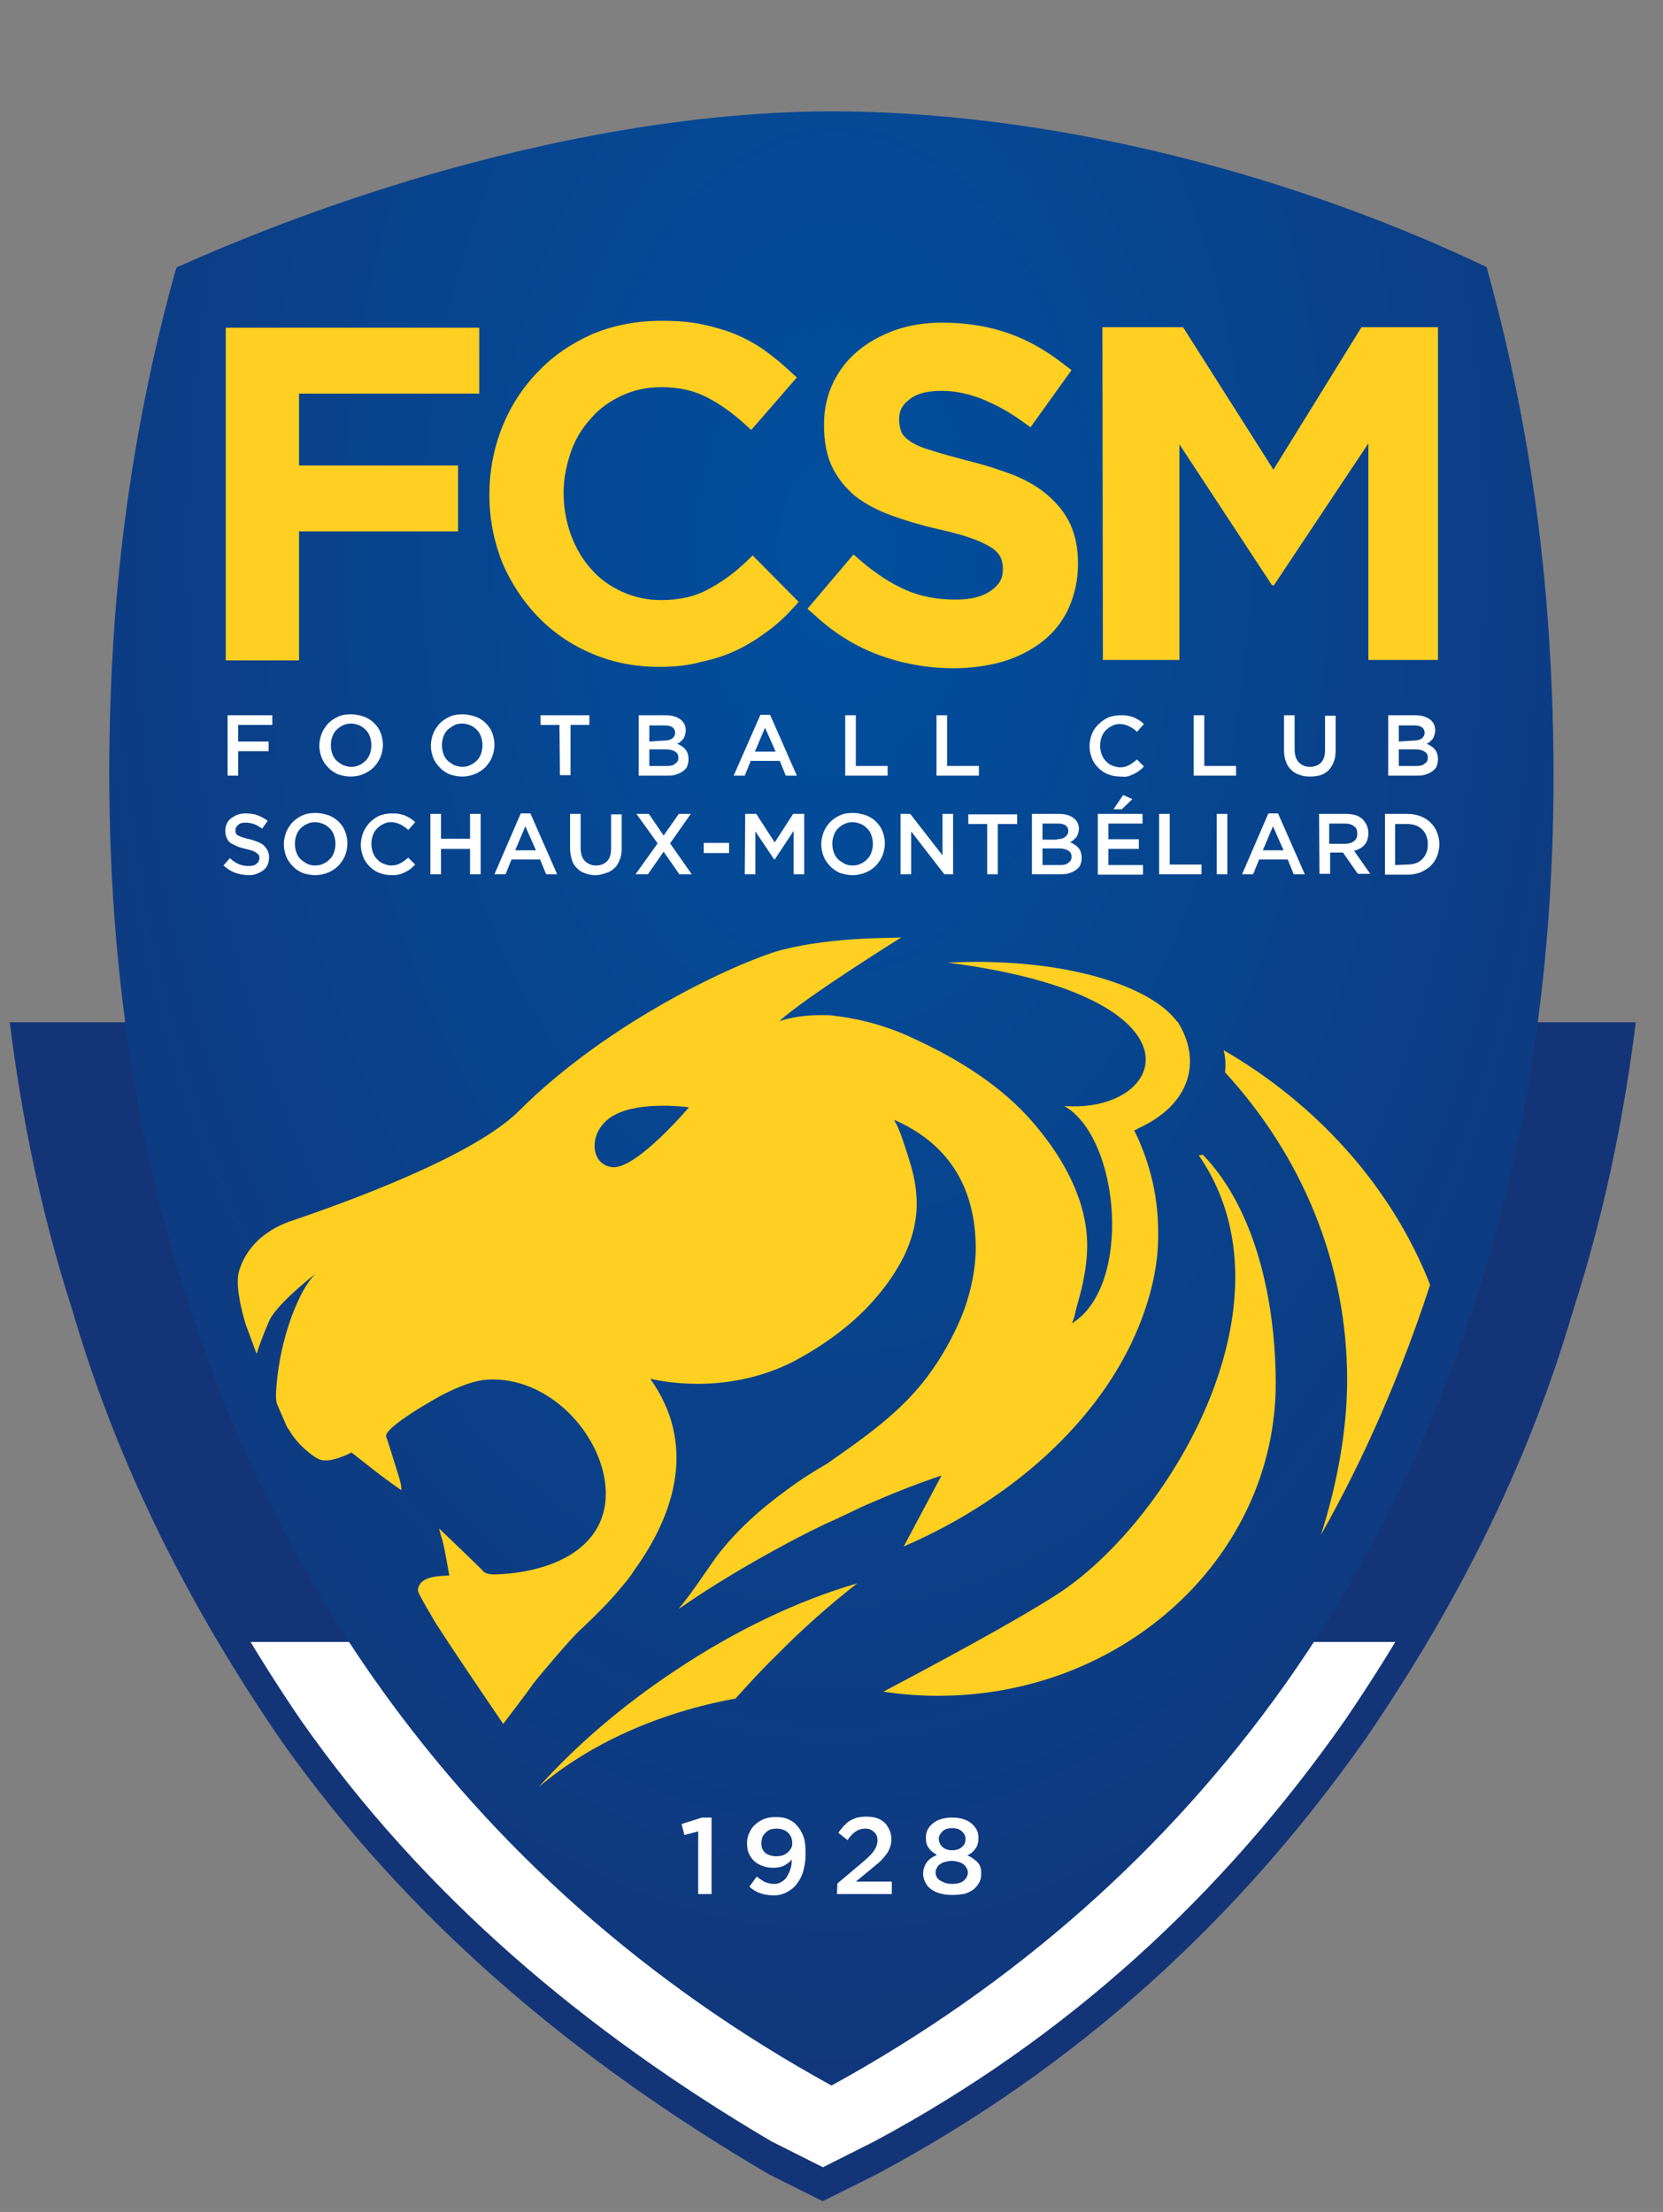 <?xml version="1.0" encoding="utf-8"?>
<!-- Generator: Adobe Illustrator 26.0.2, SVG Export Plug-In . SVG Version: 6.00 Build 0)  -->
<svg version="1.1"
	 id="svg2" xmlns:cc="http://creativecommons.org/ns#" xmlns:dc="http://purl.org/dc/elements/1.1/" xmlns:inkscape="http://www.inkscape.org/namespaces/inkscape" xmlns:rdf="http://www.w3.org/1999/02/22-rdf-syntax-ns#" xmlns:sodipodi="http://sodipodi.sourceforge.net/DTD/sodipodi-0.dtd" xmlns:svg="http://www.w3.org/2000/svg"
	 xmlns="http://www.w3.org/2000/svg" xmlns:xlink="http://www.w3.org/1999/xlink" x="0px" y="0px" width="451px" height="600px"
	 viewBox="0 0 451 600" style="enable-background:new 0 0 451 600;" xml:space="preserve">
<rect x="0" y="0" width="451" height="600" fill="#808080" stroke="none"/>
<style type="text/css">
	.st0{clip-path:url(#SVGID_00000139984876312403255130000004935706136624945333_);}
	.st1{fill:#133578;}
	.st2{clip-path:url(#SVGID_00000041991606120212319110000003533664612399923604_);}
	.st3{fill:#FFFFFF;}
	.st4{fill:url(#path34689_00000031908648424659079100000012007476191740834475_);}
	.st5{fill:#FFCF21;}
</style>
<sodipodi:namedview  bordercolor="#666666" borderopacity="1" gridtolerance="10" guidetolerance="10" id="namedview39" inkscape:current-layer="svg2" inkscape:cx="291.6207" inkscape:cy="186.12517" inkscape:pageopacity="0" inkscape:pageshadow="2" inkscape:window-height="691" inkscape:window-maximized="1" inkscape:window-width="1280" inkscape:window-x="0" inkscape:window-y="1" inkscape:zoom="0.44567045" objecttolerance="10" pagecolor="#ffffff" showgrid="false">
	</sodipodi:namedview>
<g id="g4511" transform="translate(41.5,59.009)">
	<g id="g12" transform="matrix(1.25,0,0,-1.25,-112.157,608.603)">
	</g>
	<g id="g410" transform="matrix(1.25,0,0,-1.25,-112.157,608.603)">
	</g>
	<g id="g4504">
		<g>
			<defs>
				<polygon id="SVGID_1_" points="-41.5,541 409.5,541 409.5,-59 -41.5,-59 -41.5,541 				"/>
			</defs>
			<clipPath id="SVGID_00000034049813757265659270000010935322895550562974_">
				<use xlink:href="#SVGID_1_"  style="overflow:visible;"/>
			</clipPath>
			
				<g id="g34203" transform="matrix(18.17,0,0,-18.17,-824.989,10048.257)" style="clip-path:url(#SVGID_00000034049813757265659270000010935322895550562974_);">
				<path id="path34205" inkscape:connector-curvature="0" sodipodi:nodetypes="ccccccscccccccccccccccccc" class="st1" d="
					M66.9,552.7l-0.1,0.4l-0.1,0.4l-0.3,0.2l-0.4,0.2c-1.6,0.8-3.3,1.4-5.1,1.8c-1.9,0.5-3.7,0.7-5.4,0.7c-1.7,0-3.5-0.2-5.4-0.7
					c-1.7-0.4-3.3-1-5-1.7l-0.4-0.2l-0.4-0.2l-0.1-0.4l-0.1-0.4c-0.5-1.9-0.9-3.9-1-5.9c-0.2-3.7,0.1-7.1,1.1-10.2
					c0.7-2.4,1.8-4.5,3.1-6.4c1.9-2.7,4.4-4.8,7.3-6.5l0.4-0.2l0.4-0.2l0.4,0.2l0.4,0.2c3,1.6,5.4,3.8,7.3,6.5
					c1.3,1.9,2.4,4,3.1,6.4c1,3.1,1.3,6.5,1.1,10.2C67.8,548.8,67.4,550.8,66.9,552.7"/>
			</g>
		</g>
		<g>
			<defs>
				<polygon id="SVGID_00000048496884458204102340000009285650490662944920_" points="-33.1,531.5 401,531.5 401,-49.5 -33.1,-49.5 
					-33.1,531.5 				"/>
			</defs>
			<clipPath id="SVGID_00000027562201607667888390000014275951740123514011_">
				<use xlink:href="#SVGID_00000048496884458204102340000009285650490662944920_"  style="overflow:visible;"/>
			</clipPath>
			
				<g id="g34611" transform="matrix(17.489,0,0,-17.592,-787.217,9736.518)" style="clip-path:url(#SVGID_00000027562201607667888390000014275951740123514011_);">
				<path id="path34613" inkscape:connector-curvature="0" sodipodi:nodetypes="ccccccscccccccccccccccccc" class="st3" d="
					M66.9,552.7l-0.1,0.4l-0.1,0.4l-0.3,0.2l-0.4,0.2c-1.6,0.8-3.3,1.4-5.1,1.8c-1.9,0.5-3.7,0.7-5.4,0.7c-1.7,0-3.5-0.2-5.4-0.7
					c-1.7-0.4-3.3-1-5-1.7l-0.4-0.2l-0.4-0.2l-0.1-0.4l-0.1-0.4c-0.5-1.9-0.9-3.9-1-5.9c-0.2-3.7,0.1-7.1,1.1-10.2
					c0.7-2.4,1.8-4.5,3.1-6.4c1.9-2.7,4.4-4.8,7.3-6.5l0.4-0.2l0.4-0.2l0.4,0.2l0.4,0.2c3,1.6,5.4,3.8,7.3,6.5
					c1.3,1.9,2.4,4,3.1,6.4c1,3.1,1.3,6.5,1.1,10.2C67.8,548.8,67.4,550.8,66.9,552.7"/>
			</g>
		</g>
		
			<radialGradient id="path34689_00000078023901344912856670000001828511531195944358_" cx="-81.326" cy="87.648" r="10.78" gradientTransform="matrix(-9.445206e-07 40.414 -24.836 -6.390143e-07 2362.129 3376.923)" gradientUnits="userSpaceOnUse">
			<stop  offset="0" style="stop-color:#004F9E"/>
			<stop  offset="1" style="stop-color:#11367A"/>
		</radialGradient>
		
			<path id="path34689" inkscape:connector-curvature="0" style="fill:url(#path34689_00000078023901344912856670000001828511531195944358_);" d="
			M8.1,289.8c12.5,40,30.3,76.3,52.9,108.1c31.8,44.8,73.2,81.4,123,108.8c49.9-27.4,91.2-64,123-108.8
			c22.5-31.8,40.3-68.1,52.9-108.1c16.4-52.2,22.7-110.9,18.8-174.3C376.6,81,371,47.1,362,14.7l-0.3-1.2l-0.5-0.3
			C304.9-13.5,240.4-28.8,184-28.8c-52.4,0-117,15.3-177.1,42.1l-0.5,0.2L6,14.7C-3,47.1-8.7,81-10.8,115.5
			C-14.6,178.9-8.3,237.5,8.1,289.8"/>
	</g>
	<g id="g4455">
		<g id="g32907" transform="matrix(1.25,0,0,-1.25,-95.401,512.258)">
			<path id="path674" inkscape:connector-curvature="0" class="st3" d="M92.5,301.8h9.7v-2.1h-7.4v-3.6h6.6v-2.1h-6.6v-5.3h-2.3
				V301.8L92.5,301.8z"/>
			<path id="path676" inkscape:connector-curvature="0" class="st3" d="M119.3,290.6c0.6,0,1.2,0.1,1.8,0.4c0.5,0.2,1,0.6,1.4,1
				c0.4,0.4,0.7,0.9,0.9,1.5c0.2,0.6,0.3,1.2,0.3,1.8v0c0,0.6-0.1,1.2-0.3,1.8c-0.2,0.6-0.5,1.1-0.9,1.5c-0.4,0.4-0.9,0.8-1.4,1
				c-0.5,0.2-1.1,0.4-1.8,0.4c-0.6,0-1.2-0.1-1.8-0.4c-0.5-0.2-1-0.6-1.4-1c-0.4-0.4-0.7-0.9-0.9-1.5c-0.2-0.6-0.3-1.2-0.3-1.8v0
				c0-0.6,0.1-1.2,0.3-1.8c0.2-0.6,0.5-1.1,0.9-1.5c0.4-0.4,0.9-0.7,1.4-1C118.1,290.8,118.6,290.6,119.3,290.6 M119.2,288.5
				c-1,0-1.9,0.2-2.8,0.5c-0.8,0.4-1.5,0.8-2.1,1.5c-0.6,0.6-1.1,1.3-1.4,2.1s-0.5,1.7-0.5,2.6v0c0,0.9,0.2,1.8,0.5,2.6
				s0.8,1.5,1.4,2.2c0.6,0.6,1.3,1.1,2.2,1.5c0.8,0.4,1.8,0.5,2.8,0.5c1,0,1.9-0.2,2.8-0.5c0.8-0.3,1.6-0.8,2.2-1.4s1.1-1.3,1.4-2.1
				c0.3-0.8,0.5-1.7,0.5-2.6v0c0-0.9-0.2-1.8-0.5-2.6c-0.3-0.8-0.8-1.5-1.4-2.2c-0.6-0.6-1.3-1.1-2.2-1.5
				C121.2,288.7,120.3,288.5,119.2,288.5"/>
			<path id="path678" inkscape:connector-curvature="0" class="st3" d="M143.4,290.6c0.6,0,1.2,0.1,1.8,0.4s1,0.6,1.4,1
				c0.4,0.4,0.7,0.9,0.9,1.5c0.2,0.6,0.3,1.2,0.3,1.8v0c0,0.6-0.1,1.2-0.3,1.8c-0.2,0.6-0.5,1.1-0.9,1.5c-0.4,0.4-0.9,0.8-1.4,1
				c-0.5,0.2-1.1,0.4-1.8,0.4c-0.7,0-1.3-0.1-1.8-0.4s-1-0.6-1.4-1c-0.4-0.4-0.7-0.9-0.9-1.5c-0.2-0.6-0.3-1.2-0.3-1.8v0
				c0-0.6,0.1-1.2,0.3-1.8c0.2-0.6,0.5-1.1,0.9-1.5c0.4-0.4,0.9-0.7,1.4-1C142.2,290.8,142.8,290.6,143.4,290.6 M143.4,288.5
				c-1,0-1.9,0.2-2.8,0.5c-0.8,0.4-1.5,0.8-2.1,1.5c-0.6,0.6-1.1,1.3-1.4,2.1s-0.5,1.7-0.5,2.6v0c0,0.9,0.2,1.8,0.5,2.6
				s0.8,1.5,1.4,2.2c0.6,0.6,1.3,1.1,2.2,1.5c0.8,0.4,1.8,0.5,2.8,0.5c1,0,1.9-0.2,2.8-0.5c0.8-0.3,1.6-0.8,2.2-1.4s1.1-1.3,1.4-2.1
				s0.5-1.7,0.5-2.6v0c0-0.9-0.2-1.8-0.5-2.6c-0.3-0.8-0.8-1.5-1.4-2.2c-0.6-0.6-1.3-1.1-2.2-1.5
				C145.3,288.7,144.4,288.5,143.4,288.5"/>
			<path id="path680" inkscape:connector-curvature="0" class="st3" d="M164.5,299.7h-4.1v2.1H171v-2.1h-4.1v-10.9h-2.3L164.5,299.7
				L164.5,299.7z"/>
			<path id="path682" inkscape:connector-curvature="0" class="st3" d="M187.8,290.8c0.8,0,1.4,0.1,1.8,0.5c0.5,0.3,0.7,0.7,0.7,1.3
				v0c0,0.6-0.2,1-0.7,1.3c-0.4,0.3-1.1,0.5-2,0.5H184v-3.6L187.8,290.8L187.8,290.8z M187.1,296.3c0.7,0,1.3,0.1,1.8,0.4
				c0.4,0.3,0.7,0.7,0.7,1.3v0c0,0.5-0.2,0.9-0.6,1.2c-0.4,0.3-1,0.4-1.7,0.4H184v-3.5L187.1,296.3L187.1,296.3z M181.7,301.8h5.9
				c1.5,0,2.6-0.4,3.4-1.1c0.6-0.6,0.9-1.3,0.9-2.2v0c0-0.4-0.1-0.7-0.2-1.1c-0.1-0.3-0.2-0.6-0.4-0.8c-0.2-0.2-0.4-0.4-0.6-0.6
				s-0.5-0.3-0.7-0.4c0.4-0.1,0.7-0.3,1-0.5c0.3-0.2,0.6-0.4,0.8-0.7c0.2-0.2,0.4-0.5,0.5-0.9c0.1-0.3,0.2-0.7,0.2-1.2v0
				c0-0.6-0.1-1.1-0.3-1.6s-0.6-0.8-1-1.1c-0.4-0.3-0.9-0.5-1.5-0.7c-0.6-0.2-1.3-0.2-2-0.2h-6V301.8z"/>
			<path id="path684" inkscape:connector-curvature="0" class="st3" d="M211.4,293.9l-2.3,5.2l-2.2-5.2H211.4L211.4,293.9z
				 M208.1,301.9h2.1l5.8-13.2h-2.4l-1.3,3.2H206l-1.3-3.2h-2.4L208.1,301.9L208.1,301.9z"/>
			<path id="path686" inkscape:connector-curvature="0" class="st3" d="M226.5,301.8h2.3v-11h6.9v-2.1h-9.2V301.8z"/>
			<path id="path688" inkscape:connector-curvature="0" class="st3" d="M246.3,301.8h2.3v-11h6.9v-2.1h-9.2V301.8z"/>
			<path id="path690" inkscape:connector-curvature="0" class="st3" d="M286.1,288.5c-1,0-1.8,0.2-2.6,0.5c-0.8,0.3-1.5,0.8-2.1,1.4
				c-0.6,0.6-1.1,1.3-1.4,2.1c-0.3,0.8-0.5,1.7-0.5,2.6v0c0,0.9,0.2,1.8,0.5,2.6c0.3,0.8,0.8,1.5,1.4,2.1c0.6,0.6,1.3,1.1,2.1,1.5
				c0.8,0.3,1.7,0.5,2.7,0.5c0.6,0,1.1,0,1.6-0.1c0.5-0.1,0.9-0.2,1.4-0.4c0.4-0.2,0.8-0.4,1.1-0.6c0.3-0.2,0.7-0.5,1-0.8l-1.5-1.7
				c-0.5,0.5-1.1,0.9-1.7,1.2c-0.6,0.3-1.3,0.5-2,0.5c-0.6,0-1.2-0.1-1.7-0.4c-0.5-0.2-1-0.6-1.4-1c-0.4-0.4-0.7-0.9-0.9-1.5
				c-0.2-0.6-0.3-1.2-0.3-1.8v0c0-0.6,0.1-1.2,0.3-1.8c0.2-0.6,0.5-1.1,0.9-1.5c0.4-0.4,0.8-0.8,1.4-1c0.5-0.2,1.1-0.4,1.7-0.4
				c0.8,0,1.5,0.2,2,0.5c0.6,0.3,1.1,0.7,1.7,1.2l1.5-1.5c-0.3-0.4-0.7-0.7-1.1-1c-0.4-0.3-0.8-0.5-1.2-0.7s-0.9-0.4-1.4-0.5
				S286.7,288.5,286.1,288.5"/>
			<path id="path692" inkscape:connector-curvature="0" class="st3" d="M302.1,301.8h2.3v-11h6.9v-2.1h-9.2V301.8z"/>
			<path id="path694" inkscape:connector-curvature="0" class="st3" d="M327.3,288.5c-0.8,0-1.6,0.1-2.3,0.4
				c-0.7,0.2-1.3,0.6-1.8,1.1c-0.5,0.5-0.9,1.1-1.1,1.8c-0.3,0.7-0.4,1.6-0.4,2.5v7.5h2.3v-7.4c0-1.2,0.3-2.2,0.9-2.8
				c0.6-0.6,1.4-1,2.4-1c1,0,1.8,0.3,2.4,0.9c0.6,0.6,0.9,1.5,0.9,2.7v7.5h2.3v-7.4c0-1-0.1-1.8-0.4-2.6c-0.3-0.7-0.6-1.3-1.1-1.8
				c-0.5-0.5-1.1-0.9-1.8-1.1S328.1,288.5,327.3,288.5"/>
			<path id="path696" inkscape:connector-curvature="0" class="st3" d="M350.4,290.8c0.8,0,1.4,0.1,1.8,0.5c0.5,0.3,0.7,0.7,0.7,1.3
				v0c0,0.6-0.2,1-0.7,1.3c-0.4,0.3-1.1,0.5-2,0.5h-3.6v-3.6L350.4,290.8L350.4,290.8z M349.7,296.3c0.7,0,1.3,0.1,1.8,0.4
				c0.4,0.3,0.7,0.7,0.7,1.3v0c0,0.5-0.2,0.9-0.6,1.2c-0.4,0.3-1,0.4-1.7,0.4h-3.3v-3.5L349.7,296.3L349.7,296.3z M344.3,301.8h5.9
				c1.5,0,2.6-0.4,3.4-1.1c0.6-0.6,0.9-1.3,0.9-2.2v0c0-0.4-0.1-0.7-0.2-1.1c-0.1-0.3-0.2-0.6-0.4-0.8c-0.2-0.2-0.4-0.4-0.6-0.6
				s-0.5-0.3-0.7-0.4c0.4-0.1,0.7-0.3,1-0.5c0.3-0.2,0.6-0.4,0.8-0.7c0.2-0.2,0.4-0.5,0.5-0.9c0.1-0.3,0.2-0.7,0.2-1.2v0
				c0-0.6-0.1-1.1-0.3-1.6c-0.2-0.5-0.6-0.8-1-1.1c-0.4-0.3-0.9-0.5-1.5-0.7s-1.3-0.2-2-0.2h-6V301.8z"/>
			<path id="path698" inkscape:connector-curvature="0" class="st3" d="M97.1,267.1c-1,0-2,0.2-2.9,0.5c-0.9,0.3-1.8,0.9-2.6,1.6
				l1.4,1.6c0.6-0.6,1.3-1,1.9-1.3c0.7-0.3,1.4-0.4,2.2-0.4c0.7,0,1.3,0.1,1.7,0.5c0.4,0.3,0.6,0.7,0.6,1.2v0c0,0.2,0,0.4-0.1,0.6
				c-0.1,0.2-0.2,0.3-0.5,0.5c-0.2,0.2-0.5,0.3-0.9,0.5c-0.4,0.1-0.9,0.3-1.5,0.4c-0.7,0.2-1.3,0.3-1.9,0.6c-0.5,0.2-1,0.5-1.4,0.7
				c-0.4,0.3-0.6,0.7-0.8,1.1c-0.2,0.4-0.3,0.9-0.3,1.5v0c0,0.6,0.1,1.1,0.3,1.5c0.2,0.5,0.5,0.9,0.9,1.2c0.4,0.3,0.9,0.6,1.4,0.8
				c0.6,0.2,1.1,0.3,1.8,0.3c1,0,1.8-0.1,2.6-0.4s1.5-0.7,2.2-1.2l-1.2-1.7c-0.6,0.4-1.2,0.8-1.8,1s-1.2,0.3-1.8,0.3
				c-0.7,0-1.2-0.1-1.6-0.5c-0.4-0.3-0.6-0.7-0.6-1.1v0c0-0.2,0-0.5,0.1-0.7c0.1-0.2,0.2-0.4,0.5-0.5s0.6-0.3,1-0.4s0.9-0.3,1.5-0.4
				c0.7-0.2,1.3-0.4,1.8-0.6c0.5-0.2,1-0.5,1.3-0.8c0.3-0.3,0.6-0.7,0.8-1.1c0.2-0.4,0.3-0.9,0.3-1.4v0c0-0.6-0.1-1.1-0.3-1.6
				c-0.2-0.5-0.5-0.9-0.9-1.2s-0.9-0.6-1.5-0.8C98.4,267.2,97.8,267.1,97.1,267.1"/>
			<path id="path700" inkscape:connector-curvature="0" class="st3" d="M111.5,269.2c0.6,0,1.2,0.1,1.8,0.4c0.5,0.2,1,0.6,1.4,1
				c0.4,0.4,0.7,0.9,0.9,1.5c0.2,0.6,0.3,1.2,0.3,1.8v0c0,0.6-0.1,1.2-0.3,1.8c-0.2,0.6-0.5,1.1-0.9,1.5c-0.4,0.4-0.9,0.8-1.4,1
				c-0.5,0.2-1.1,0.4-1.8,0.4c-0.6,0-1.2-0.1-1.8-0.4c-0.5-0.2-1-0.6-1.4-1c-0.4-0.4-0.7-0.9-0.9-1.5c-0.2-0.6-0.3-1.2-0.3-1.8v0
				c0-0.6,0.1-1.2,0.3-1.8c0.2-0.6,0.5-1.1,0.9-1.5c0.4-0.4,0.9-0.7,1.4-1C110.3,269.3,110.9,269.2,111.5,269.2 M111.5,267.1
				c-1,0-1.9,0.2-2.8,0.5c-0.8,0.4-1.5,0.8-2.1,1.5c-0.6,0.6-1.1,1.3-1.4,2.1s-0.5,1.7-0.5,2.6v0c0,0.9,0.2,1.8,0.5,2.6
				s0.8,1.5,1.4,2.2c0.6,0.6,1.3,1.1,2.2,1.5s1.8,0.5,2.8,0.5s1.9-0.2,2.8-0.5c0.8-0.3,1.6-0.8,2.2-1.4c0.6-0.6,1.1-1.3,1.4-2.1
				c0.3-0.8,0.5-1.7,0.5-2.6v0c0-0.9-0.2-1.8-0.5-2.6c-0.3-0.8-0.8-1.5-1.4-2.2c-0.6-0.6-1.3-1.1-2.2-1.5
				C113.4,267.3,112.5,267.1,111.5,267.1"/>
			<path id="path702" inkscape:connector-curvature="0" class="st3" d="M128,267.1c-1,0-1.8,0.2-2.6,0.5c-0.8,0.3-1.5,0.8-2.1,1.4
				c-0.6,0.6-1.1,1.3-1.4,2.1c-0.3,0.8-0.5,1.7-0.5,2.6v0c0,0.9,0.2,1.8,0.5,2.6c0.3,0.8,0.8,1.5,1.4,2.2c0.6,0.6,1.3,1.1,2.1,1.5
				c0.8,0.3,1.7,0.5,2.7,0.5c0.6,0,1.1,0,1.6-0.1s0.9-0.2,1.4-0.4c0.4-0.2,0.8-0.4,1.1-0.6c0.3-0.2,0.7-0.5,1-0.8l-1.5-1.7
				c-0.5,0.5-1.1,0.9-1.7,1.2c-0.6,0.3-1.3,0.5-2,0.5c-0.6,0-1.2-0.1-1.7-0.4c-0.5-0.2-1-0.6-1.4-1c-0.4-0.4-0.7-0.9-0.9-1.5
				c-0.2-0.6-0.3-1.2-0.3-1.8v0c0-0.6,0.1-1.2,0.3-1.8c0.2-0.6,0.5-1.1,0.9-1.5c0.4-0.4,0.8-0.8,1.4-1c0.5-0.2,1.1-0.4,1.7-0.4
				c0.8,0,1.5,0.2,2,0.5c0.6,0.3,1.1,0.7,1.7,1.2l1.5-1.5c-0.3-0.3-0.7-0.7-1.1-1c-0.4-0.3-0.8-0.5-1.2-0.7s-0.9-0.4-1.4-0.5
				S128.6,267.1,128,267.1"/>
			<path id="path704" inkscape:connector-curvature="0" class="st3" d="M136.5,280.4h2.3v-5.4h6.3v5.4h2.3v-13.1h-2.3v5.5h-6.3v-5.5
				h-2.3V280.4z"/>
			<path id="path706" inkscape:connector-curvature="0" class="st3" d="M159.4,272.5l-2.3,5.2l-2.2-5.2H159.4z M156.1,280.5h2.1
				l5.8-13.2h-2.4l-1.3,3.2h-6.2l-1.3-3.2h-2.4L156.1,280.5L156.1,280.5z"/>
			<path id="path708" inkscape:connector-curvature="0" class="st3" d="M172.4,267.1c-0.8,0-1.6,0.1-2.3,0.4
				c-0.7,0.2-1.3,0.6-1.8,1.1c-0.5,0.5-0.9,1.1-1.1,1.8s-0.4,1.6-0.4,2.5v7.5h2.3v-7.4c0-1.2,0.3-2.2,0.9-2.8c0.6-0.6,1.4-1,2.4-1
				c1,0,1.8,0.3,2.4,0.9c0.6,0.6,0.9,1.5,0.9,2.7v7.5h2.3V273c0-1-0.1-1.8-0.4-2.5c-0.3-0.7-0.6-1.4-1.1-1.8
				c-0.5-0.5-1.1-0.9-1.8-1.1S173.3,267.1,172.4,267.1"/>
			<path id="path710" inkscape:connector-curvature="0" class="st3" d="M185.8,274l-4.6,6.4h2.7l3.2-4.7l3.3,4.7h2.6l-4.5-6.4
				l4.7-6.7h-2.7l-3.4,4.9l-3.4-4.9H181L185.8,274z"/>
			<path id="path712" inkscape:connector-curvature="0" class="st3" d="M195.8,271.9h5.5v2.2h-5.5V271.9z"/>
			<path id="path714" inkscape:connector-curvature="0" class="st3" d="M204.8,280.4h2.4l4-6.2l4,6.2h2.4v-13.1h-2.3v9.4l-4.1-6.2
				h-0.1l-4.1,6.1v-9.3h-2.3L204.8,280.4L204.8,280.4z"/>
			<path id="path716" inkscape:connector-curvature="0" class="st3" d="M228.1,269.2c0.6,0,1.2,0.1,1.8,0.4c0.5,0.2,1,0.6,1.4,1
				c0.4,0.4,0.7,0.9,0.9,1.5c0.2,0.6,0.3,1.2,0.3,1.8v0c0,0.6-0.1,1.2-0.3,1.8c-0.2,0.6-0.5,1.1-0.9,1.5c-0.4,0.4-0.9,0.8-1.4,1
				c-0.5,0.2-1.1,0.4-1.8,0.4c-0.6,0-1.2-0.1-1.8-0.4c-0.5-0.2-1-0.6-1.4-1c-0.4-0.4-0.7-0.9-0.9-1.5c-0.2-0.6-0.3-1.2-0.3-1.8v0
				c0-0.6,0.1-1.2,0.3-1.8s0.5-1.1,0.9-1.5c0.4-0.4,0.9-0.7,1.4-1C226.9,269.3,227.5,269.2,228.1,269.2 M228.1,267.1
				c-1,0-1.9,0.2-2.8,0.5c-0.8,0.4-1.5,0.8-2.1,1.5c-0.6,0.6-1.1,1.3-1.4,2.1s-0.5,1.7-0.5,2.6v0c0,0.9,0.2,1.8,0.5,2.6
				s0.8,1.5,1.4,2.2c0.6,0.6,1.3,1.1,2.2,1.5c0.8,0.4,1.8,0.5,2.8,0.5s1.9-0.2,2.8-0.5c0.8-0.3,1.6-0.8,2.2-1.4s1.1-1.3,1.4-2.1
				s0.5-1.7,0.5-2.6v0c0-0.9-0.2-1.8-0.5-2.6c-0.3-0.8-0.8-1.5-1.4-2.2c-0.6-0.6-1.3-1.1-2.2-1.5C230,267.3,229.1,267.1,228.1,267.1
				"/>
			<path id="path718" inkscape:connector-curvature="0" class="st3" d="M238.5,280.4h2.1l7-9v9h2.3v-13.1H248l-7.2,9.3v-9.3h-2.3
				V280.4z"/>
			<path id="path720" inkscape:connector-curvature="0" class="st3" d="M257.3,278.2h-4.1v2.1h10.6v-2.1h-4.2v-10.9h-2.3V278.2z"/>
			<path id="path722" inkscape:connector-curvature="0" class="st3" d="M273.1,269.3c0.8,0,1.4,0.1,1.8,0.5c0.5,0.3,0.7,0.7,0.7,1.3
				v0c0,0.6-0.2,1-0.7,1.3c-0.4,0.3-1.1,0.5-2,0.5h-3.6v-3.6L273.1,269.3L273.1,269.3z M272.4,274.9c0.7,0,1.3,0.1,1.8,0.5
				c0.4,0.3,0.7,0.7,0.7,1.3v0c0,0.5-0.2,0.9-0.6,1.2c-0.4,0.3-1,0.4-1.7,0.4h-3.3v-3.5H272.4z M267,280.4h5.9
				c1.5,0,2.6-0.4,3.4-1.1c0.6-0.6,0.9-1.3,0.9-2.2v0c0-0.4-0.1-0.7-0.2-1c-0.1-0.3-0.2-0.6-0.4-0.8c-0.2-0.2-0.4-0.4-0.6-0.6
				c-0.2-0.2-0.5-0.3-0.7-0.5c0.4-0.1,0.7-0.3,1-0.5c0.3-0.2,0.6-0.4,0.8-0.7c0.2-0.2,0.4-0.5,0.5-0.9c0.1-0.3,0.2-0.7,0.2-1.2v0
				c0-0.6-0.1-1.1-0.3-1.6c-0.2-0.5-0.6-0.8-1-1.1c-0.4-0.3-0.9-0.5-1.5-0.7c-0.6-0.2-1.3-0.2-2-0.2h-6V280.4L267,280.4z"/>
			<path id="path724" inkscape:connector-curvature="0" class="st3" d="M286.8,284.5l2-0.9l-2.3-2.2h-1.8L286.8,284.5z M281.3,280.4
				h9.7v-2.1l-7.4,0v-3.4h6.6v-2.1l-6.6,0v-3.5h7.5v-2.1h-9.8V280.4L281.3,280.4z"/>
			<path id="path726" inkscape:connector-curvature="0" class="st3" d="M294.6,280.4h2.3v-11h6.9v-2.1h-9.2V280.4z"/>
			<path id="path728" inkscape:connector-curvature="0" class="st3" d="M307.1,267.3h2.3v13.1h-2.3V267.3z"/>
			<path id="path730" inkscape:connector-curvature="0" class="st3" d="M321.6,272.5l-2.3,5.2l-2.2-5.2H321.6z M318.3,280.5h2.1
				l5.8-13.2h-2.4l-1.3,3.2h-6.2l-1.3-3.2h-2.4L318.3,280.5L318.3,280.5z"/>
			<path id="path732" inkscape:connector-curvature="0" class="st3" d="M334.9,273.9c0.8,0,1.5,0.2,2,0.6c0.5,0.4,0.7,0.9,0.7,1.6v0
				c0,0.7-0.2,1.3-0.7,1.6c-0.5,0.4-1.1,0.6-2,0.6h-3.4v-4.4L334.9,273.9L334.9,273.9z M329.3,280.4h5.8c0.8,0,1.6-0.1,2.2-0.3
				c0.6-0.2,1.2-0.6,1.6-1c0.3-0.4,0.6-0.8,0.8-1.3c0.2-0.5,0.3-1,0.3-1.6v0c0-0.5-0.1-1-0.2-1.4c-0.1-0.4-0.4-0.8-0.6-1.1
				c-0.3-0.3-0.6-0.6-1-0.8c-0.4-0.2-0.8-0.4-1.3-0.5l3.5-5h-2.7l-3.2,4.6h0h-2.8v-4.6h-2.3L329.3,280.4L329.3,280.4z"/>
			<path id="path734" inkscape:connector-curvature="0" class="st3" d="M348.4,269.4c0.7,0,1.3,0.1,1.9,0.3c0.6,0.2,1,0.5,1.4,0.9
				s0.7,0.9,0.9,1.4c0.2,0.5,0.3,1.1,0.3,1.8v0c0,0.6-0.1,1.2-0.3,1.8c-0.2,0.5-0.5,1-0.9,1.4s-0.9,0.7-1.4,0.9
				c-0.6,0.2-1.2,0.3-1.9,0.3h-2.6v-8.9L348.4,269.4L348.4,269.4z M343.6,280.4h4.9c1,0,2-0.2,2.8-0.5c0.8-0.3,1.6-0.8,2.2-1.4
				c0.6-0.6,1.1-1.3,1.4-2.1c0.3-0.8,0.5-1.6,0.5-2.6v0c0-0.9-0.2-1.8-0.5-2.6c-0.3-0.8-0.8-1.5-1.4-2.1c-0.6-0.6-1.4-1-2.2-1.4
				c-0.9-0.3-1.8-0.5-2.8-0.5h-4.9V280.4L343.6,280.4z"/>
		</g>
		<g id="g32990" transform="matrix(1.25,0,0,-1.25,-95.401,512.258)">
			<path id="path816" inkscape:connector-curvature="0" class="st3" d="M195.4,62.6l-4.4-1.4l0.6-2.4l3,0.8V46h2.9v16.6L195.4,62.6
				L195.4,62.6z"/>
			<path id="path822" inkscape:connector-curvature="0" class="st3" d="M211.6,54.2c0.5,0,1,0.1,1.4,0.2c0.4,0.2,0.8,0.4,1.1,0.7
				s0.5,0.6,0.7,0.9c0.2,0.4,0.2,0.7,0.2,1.1v0c0,0.9-0.3,1.6-0.9,2.2c-0.6,0.6-1.5,0.9-2.5,0.9c-0.5,0-1-0.1-1.4-0.2
				c-0.4-0.2-0.7-0.4-1-0.7c-0.3-0.3-0.5-0.6-0.7-1c-0.1-0.4-0.2-0.8-0.2-1.2v-0.1c0-0.9,0.3-1.6,0.9-2.1
				C209.7,54.5,210.6,54.2,211.6,54.2 M211,45.7c-1.1,0-2.1,0.2-3,0.5s-1.6,0.8-2.3,1.4l1.6,2.2c0.6-0.5,1.3-0.9,1.8-1.2
				c0.6-0.2,1.2-0.4,1.9-0.4c0.6,0,1.1,0.1,1.6,0.4c0.5,0.3,0.9,0.6,1.2,1.1s0.6,1,0.8,1.7c0.2,0.6,0.3,1.3,0.3,2.1
				c-0.4-0.5-0.9-0.9-1.6-1.3c-0.6-0.3-1.4-0.5-2.3-0.5c-0.9,0-1.7,0.1-2.4,0.4c-0.7,0.2-1.3,0.6-1.8,1c-0.5,0.5-0.9,1-1.2,1.7
				c-0.3,0.6-0.4,1.4-0.4,2.2v0c0,0.8,0.1,1.5,0.5,2.3c0.3,0.7,0.7,1.3,1.3,1.8c0.5,0.5,1.2,0.9,1.9,1.2c0.8,0.3,1.6,0.4,2.5,0.4
				c1,0,1.9-0.1,2.6-0.4c0.7-0.3,1.4-0.7,1.9-1.3c0.6-0.6,1.1-1.4,1.5-2.4c0.4-1,0.5-2.3,0.5-3.9v-0.1c0-1.3-0.2-2.5-0.5-3.6
				c-0.3-1.1-0.8-2-1.4-2.8c-0.6-0.8-1.4-1.4-2.2-1.8C213.1,46,212.1,45.7,211,45.7"/>
			<path id="path824" inkscape:connector-curvature="0" class="st3" d="M224.8,48.3l5.7,4.8c0.6,0.5,1,0.9,1.4,1.3
				c0.4,0.4,0.7,0.8,0.9,1.1c0.2,0.3,0.4,0.7,0.5,1c0.1,0.3,0.2,0.7,0.2,1.1c0,0.8-0.2,1.4-0.8,1.9c-0.5,0.5-1.1,0.7-1.9,0.7
				c-0.7,0-1.4-0.2-2-0.6c-0.6-0.4-1.2-1-1.8-1.9l-2,1.6c0.4,0.6,0.8,1,1.2,1.5c0.4,0.4,0.8,0.8,1.3,1.1c0.5,0.3,1,0.5,1.6,0.7
				c0.6,0.1,1.2,0.2,2,0.2c0.8,0,1.5-0.1,2.2-0.3c0.7-0.2,1.3-0.6,1.7-1c0.5-0.4,0.8-1,1.1-1.6c0.3-0.6,0.4-1.3,0.4-2v-0.1
				c0-0.6-0.1-1.2-0.3-1.7c-0.2-0.5-0.4-1-0.8-1.5c-0.4-0.5-0.8-1-1.3-1.5c-0.6-0.5-1.2-1-1.9-1.6l-3.4-2.8h7.8V46h-11.9L224.8,48.3
				L224.8,48.3z"/>
			<path id="path826" inkscape:connector-curvature="0" class="st3" d="M249.7,55.5c0.8,0,1.6,0.2,2.1,0.7c0.6,0.5,0.8,1,0.8,1.8v0
				c0,0.6-0.3,1.2-0.8,1.6c-0.5,0.5-1.2,0.7-2.1,0.7c-0.9,0-1.6-0.2-2.1-0.7c-0.5-0.5-0.8-1-0.8-1.6V58c0-0.7,0.3-1.3,0.8-1.8
				C248.2,55.7,248.9,55.5,249.7,55.5 M249.7,48.2c1.1,0,1.9,0.2,2.5,0.7c0.6,0.5,0.9,1.1,0.9,1.8v0c0,0.4-0.1,0.7-0.3,1
				c-0.2,0.3-0.4,0.6-0.7,0.8s-0.7,0.4-1.1,0.5c-0.4,0.1-0.9,0.2-1.4,0.2c-0.5,0-0.9-0.1-1.4-0.2c-0.4-0.1-0.8-0.3-1.1-0.5
				c-0.3-0.2-0.6-0.5-0.7-0.8c-0.2-0.3-0.3-0.7-0.3-1v0c0-0.7,0.3-1.3,0.9-1.7C247.8,48.5,248.6,48.2,249.7,48.2 M249.7,45.8
				c-0.9,0-1.7,0.1-2.5,0.3c-0.8,0.2-1.4,0.5-2,0.9c-0.6,0.4-1,0.9-1.3,1.5c-0.3,0.6-0.5,1.2-0.5,1.9v0c0,1,0.3,1.8,0.8,2.5
				c0.5,0.7,1.3,1.2,2.2,1.6c-0.7,0.4-1.3,0.8-1.7,1.4c-0.5,0.6-0.7,1.3-0.7,2.3v0.1c0,0.6,0.1,1.2,0.4,1.7c0.3,0.6,0.7,1,1.2,1.4
				c0.5,0.4,1.1,0.7,1.8,0.9c0.7,0.2,1.5,0.3,2.3,0.3c0.8,0,1.6-0.1,2.3-0.3c0.7-0.2,1.3-0.5,1.8-0.9c0.5-0.4,0.9-0.9,1.2-1.4
				c0.3-0.6,0.4-1.1,0.4-1.8v-0.1c0-0.9-0.2-1.7-0.7-2.3c-0.4-0.6-1-1.1-1.7-1.4c0.9-0.4,1.6-0.9,2.2-1.5c0.6-0.6,0.8-1.4,0.8-2.4
				v-0.1c0-0.7-0.1-1.4-0.5-2c-0.3-0.6-0.8-1.1-1.3-1.5c-0.6-0.4-1.2-0.7-2-0.9C251.4,45.9,250.6,45.8,249.7,45.8"/>
		</g>
		<g id="g33924" transform="matrix(1.25,0,0,-1.25,-95.401,512.258)">
			<path id="path760" inkscape:connector-curvature="0" class="st5" d="M92.1,313.7H108v28h34.5V356H108v15.6h39.1v14.3h-55V313.7
				L92.1,313.7z"/>
			
				<path id="path33033" inkscape:connector-curvature="0" sodipodi:nodetypes="ccccccccccsscccccsccscccccccsccccccsscccccscccccccccccscc" class="st5" d="
				M186.1,312.3c-5.3,0-10.2,1-14.6,2.9c0,0,0,0,0,0c0,0,0,0,0,0c-4.5,1.9-8.4,4.6-11.6,7.9l0,0l0,0c-3.3,3.4-5.9,7.4-7.8,11.8l0,0
				l0,0c-1.8,4.6-2.8,9.4-2.8,14.7v0.2c0,5.1,1,10.1,2.8,14.6c1.8,4.5,4.4,8.5,7.7,11.9c3.3,3.5,7.3,6.2,11.8,8.2l0,0l0,0
				c4.5,1.9,9.6,2.9,15,2.9c3.3,0,6.3-0.2,9-0.8c2.7-0.6,5.2-1.3,7.5-2.3c2.3-1,4.4-2.2,6.3-3.6c1.9-1.4,3.7-2.9,5.5-4.6l1.1-1
				l-9.9-11.4l-1.2,1.1c-2.7,2.5-5.5,4.5-8.4,6l0,0l0,0c-2.9,1.5-6.1,2.2-9.9,2.2c-3.1,0-5.9-0.6-8.5-1.8c0,0,0,0,0,0
				c-2.6-1.2-4.9-2.8-6.7-4.9l0,0l0,0c-1.9-2.1-3.4-4.4-4.4-7.3c-1-2.9-1.6-5.8-1.6-8.9v-0.2c0-3.1,0.6-6.2,1.6-9
				c1.1-2.9,2.5-5.3,4.4-7.4l0,0l0,0c1.8-2.1,4.1-3.7,6.7-4.9c2.7-1.2,5.4-1.8,8.5-1.8c4,0,7.4,0.8,10.1,2.3l0,0l0,0
				c2.9,1.5,5.8,3.6,8.6,6.3l1.1,1.1l10-10.1l-1-1.1c-1.8-2-3.7-3.8-5.8-5.3l0,0c-2-1.5-4.2-2.9-6.5-4h0c-2.3-1.1-4.9-2-7.8-2.6
				C192.5,312.6,189.5,312.3,186.1,312.3L186.1,312.3z"/>
			
				<path id="path33041" inkscape:connector-curvature="0" sodipodi:nodetypes="ccccccccccsssscccccccccccccccsscccccsscccccscccsscssccccscssccccccc" class="st5" d="
				M250,312c-5.6,0-11,1-16,2.8l0,0l0,0c-5.2,1.9-9.9,4.8-14.2,8.8l-1.5,1.3l10,11.8l1.6-1.4c3.3-2.8,6.5-4.9,9.7-6.3l0,0
				c3.2-1.4,6.7-2.1,10.9-2.1c3.5,0,5.9,0.7,7.7,2c1.8,1.3,2.5,2.6,2.5,4.6v0.2c0,0.9-0.2,1.7-0.5,2.4c-0.3,0.6-0.8,1.2-1.7,1.9
				c-0.9,0.6-2.4,1.4-4.3,2.1c-1.9,0.7-4.4,1.4-7.6,2.1l0,0l0,0c-3.9,0.9-7.2,1.9-10.2,3l0,0l0,0c-3,1.1-5.6,2.5-7.8,4.2l0,0l0,0
				c-2.1,1.8-3.8,3.9-5,6.4l0,0l0,0c-1.2,2.6-1.7,5.6-1.7,9v0.2c0,3.3,0.7,6.3,2,9l0,0l0,0c1.3,2.7,3.1,5,5.4,6.9
				c2.3,1.9,5,3.4,8.1,4.5c3.2,1.1,6.6,1.6,10.1,1.6c5.3,0,10.1-0.8,14.4-2.3c4.3-1.5,8.3-3.8,12.1-6.8l1.6-1.2l-8.9-12.4l-1.7,1.2
				c-3,2.2-6,3.8-9,5c-2.9,1.1-5.7,1.7-8.6,1.7c-3.3,0-5.6-0.7-7-1.9l0,0l0,0c-1.6-1.2-2.2-2.5-2.2-4.2v-0.2c0-1,0.2-1.9,0.5-2.7
				c0.3-0.6,0.8-1.2,1.8-1.9c1-0.7,2.5-1.4,4.6-2c2.1-0.7,4.8-1.4,8.1-2.3c3.7-0.9,7-2,9.9-3.1l0,0l0,0c2.9-1.2,5.5-2.7,7.5-4.5
				c2-1.8,3.7-3.8,4.8-6.3c1.1-2.5,1.6-5.2,1.6-8.3v-0.2c0-3.4-0.7-6.6-2-9.5c-1.3-2.9-3.2-5.3-5.6-7.2c-2.4-1.9-5.3-3.4-8.5-4.4
				l0,0l0,0C257.4,312.5,253.8,312,250,312L250,312z"/>
			<path id="path33057" inkscape:connector-curvature="0" sodipodi:nodetypes="ccccccccccccccc" class="st5" d="M282.3,386h17.5
				l19.6-30.9l19.1,30.9h16.6v-72.2H340v47L319.5,330h-0.4L299,360.6v-46.8h-16.6L282.3,386L282.3,386z"/>
		</g>
		<g id="g34171" transform="matrix(1.25,0,0,-1.25,-112.157,608.603)">
			<path id="path242" inkscape:connector-curvature="0" class="st5" d="M316.6,283.4c22.2-32.1-6.8-80-30.9-95.4l0,0
				c-9.5-6.1-27.1-15.5-37.5-21l0,0c3.9-0.6,7.8-0.9,11.9-0.9l0,0c40.4,0,73.2,30.4,73.2,67.8l0,0c0,17.4-4.2,37.6-15.8,49.6l0,0
				C317.2,283.5,316.9,283.4,316.6,283.4"/>
			<path id="path270" inkscape:connector-curvature="0" class="st5" d="M322,306.2c0.4-1.6,0.5-3.2,0.3-4.8l0,0
				c16.6-18.1,26.5-41.3,26.5-66.8l0,0c0-10.8-2.2-22.8-5.7-33.6l0,0c9.5,16.8,17.4,35,23.7,54.3l0,0
				C358.5,276.4,342.5,294.3,322,306.2L322,306.2z"/>
			<path id="path34091" inkscape:connector-curvature="0" class="st5" d="M225.9,327.9c-9.3-2.6-37.2-15.3-56.8-34.9l0,0
				c-11-11-44.3-22.1-49.8-24l0,0c-5.5-2-9.4-5.7-10.9-10.7l0,0c-0.8-2.6,0.2-7.5,1.4-11.5l0,0c0.8-2.2,1.6-4.3,2.4-6.5l0,0
				c0.3,1,1.3,3.9,2.7,7.1l0,0c1.4,3.2,7.8,8.5,10.1,10.3l0,0c-0.8-0.8-2.2-2.4-3.8-5.9l0,0c-2.6-5.7-4.4-12.7-4.8-20.1l0,0
				c0-0.8,0-1.5,0.2-2.2l0,0c0.7-1.7,1.5-3.4,2.2-5.1l0,0c0.2-0.2,0.3-0.5,0.5-0.7l0,0c0,0,0,0,0,0l0,0c1.7-3,5.2-5.9,6.8-6.4l0,0
				c2.4-0.7,6.7,1.6,6.7,1.6l0,0c0,0,0.4-0.3,3.8-3l0,0c3.4-2.7,7-5.2,7-5.2l0,0c0,0,0.1,0.8-0.4,2.5l0,0c-0.5,1.6-2.8,9.1-2.9,9.1
				l0,0c-0.6,2,11,8.5,12.4,9.2l0,0c0,0,0,0,0,0l0,0c3.3,1.7,6.7,3,9.4,3.2l0,0c13.4,0.9,24.9-11.7,25.8-23.3l0,0
				c0.9-11.7-9.1-18-22.5-18.9l0,0c-0.1,0-0.1,0-0.2,0l0,0c-1.3-0.1-3-0.2-3.8,0.6l0,0c-1.1,1.2-9.6,9.3-9.6,9.3l0,0
				c0,0,0.1-0.7,0.7-2.5l0,0c0.5-1.8,1.5-7.7,1.5-7.7l0,0c-2.2-0.1-6.7-0.1-6.8-3.3l0,0c0-0.6,3.8-6.9,3.9-7.1l0,0
				c3.4-5.3,9.7-14.6,14.6-21.8l0,0c2.8,3.7,5.1,6.7,6.5,8.7l0,0c1.3,1.7,7.8,9.4,9.8,11.3l0,0c3.4,3.2,6.8,6.5,9.7,10.1l0,0
				c0.9,1,1.7,2.1,2.4,3.2l0,0l0,0v0c9.2,12.7,13.4,27.7,3.5,41.6l0,0c0.3-0.1,0.6-0.1,0.9-0.2l0,0c3-0.6,6.2-0.9,9.5-0.9l0,0
				c7.4,0,14.3,1.7,20.2,4.6l0,0c6,3.1,11.7,7.1,16.2,11.7l0,0c3.2,3.3,6.1,7.1,8.2,11.3l0,0c2.1,4.3,3.2,9,2.7,13.8l0,0
				c-0.2,2.7-0.9,5.3-1.7,7.8l0,0c-0.9,2.7-1.7,5.7-3.1,8.1l0,0c11.2-4.9,17.3-13.8,17.7-26.6l0,0c0.2-5.4-1.1-11.3-3.1-16.2l0,0
				c-1.9-4.5-4.3-8.8-7.2-12.7l0,0c-5.8-7.9-13.9-13.5-21.9-19.1l0,0c-2.9-1.7-5.8-3.5-8.6-5.6l0,0c-5.8-4.2-11.2-9-15.5-14.7l0,0
				c-2.7-3.8-5.2-7.7-8.2-11.3l0,0c0.1,0.1,0.2,0.2,0.3,0.2l0,0v0c7.2,5,15.1,9.7,23.5,14.2l0,0c2.6,1.4,5.2,2.7,7.9,4l0,0
				c0.7,0.3,4,1.8,8.1,3.8l0,0c5.9,2.6,11.6,4.9,17.3,6.8l0,0l-8.1-15.2l-0.1-0.1l0,0l0-0.1c25.4,11,44.1,29.3,51.6,49.3l0,0
				c2.3,6.1,3.7,12.4,3.6,18.8l0,0c0,4.2-0.5,8.5-1.6,12.6l0,0c-0.9,3.4-2.1,6.6-3.6,9.6l0,0c0.3,0.1,0.6,0.2,0.8,0.4l0,0
				c11.4,5.1,14,14.7,8.6,23.2l0,0h-0.1c-6,8.1-24.9,13.6-47.2,12.9l0,0c-0.9,0-1.8-0.1-2.6-0.1l0,0c57.8-7.4,47.7-32.9,25.3-31.1
				l0,0c12.2-6.9,14.9-39.4,1.5-47.3l0,0c0.6,0.3,1.1,3.6,1.4,4.3l0,0c0.4,1.4,0.8,2.9,1.1,4.3l0,0c0.6,2.8,1,5.6,1,8.4l0,0
				c0,9.8-5.2,19-11.4,26.3l0,0c-7,8.3-16.6,14.2-26.4,18.7l0,0c-5.5,2.6-11.3,4.2-17.3,4.9l0,0c-0.6,0.1-1.3,0.1-1.9,0.1l0,0
				c-0.4,0-0.8,0-1.2,0l0,0c-3.1,0-6.1-0.5-8.6-1.3l0,0c6.1,5.5,26.4,18.1,26.5,18.2l0,0C251,330.4,237.9,331,225.9,327.9
				 M189.8,292.1c5.8,3.2,16.2,1.7,16.2,1.7l0,0c0,0-11-13-16.3-13l0,0c0,0-0.1,0-0.2,0l0,0C184.3,281.2,184,289,189.8,292.1
				 M252.8,198.4C252.8,198.4,252.8,198.4,252.8,198.4L252.8,198.4L252.8,198.4z"/>
			<path id="path34094" inkscape:connector-curvature="0" class="st5" d="M202.9,171.5c-11.6-7.7-21.6-16.4-29.5-25.2l0,0
				c10.8,9.2,25.7,16.1,42.7,19.2l0,0c2.8,3.1,5.7,6.3,8.8,9.3l0,0c5.7,5.8,11.6,11,17.6,15.7l0,0
				C229.8,186.8,216.2,180.4,202.9,171.5"/>
		</g>
	</g>
</g>
</svg>

